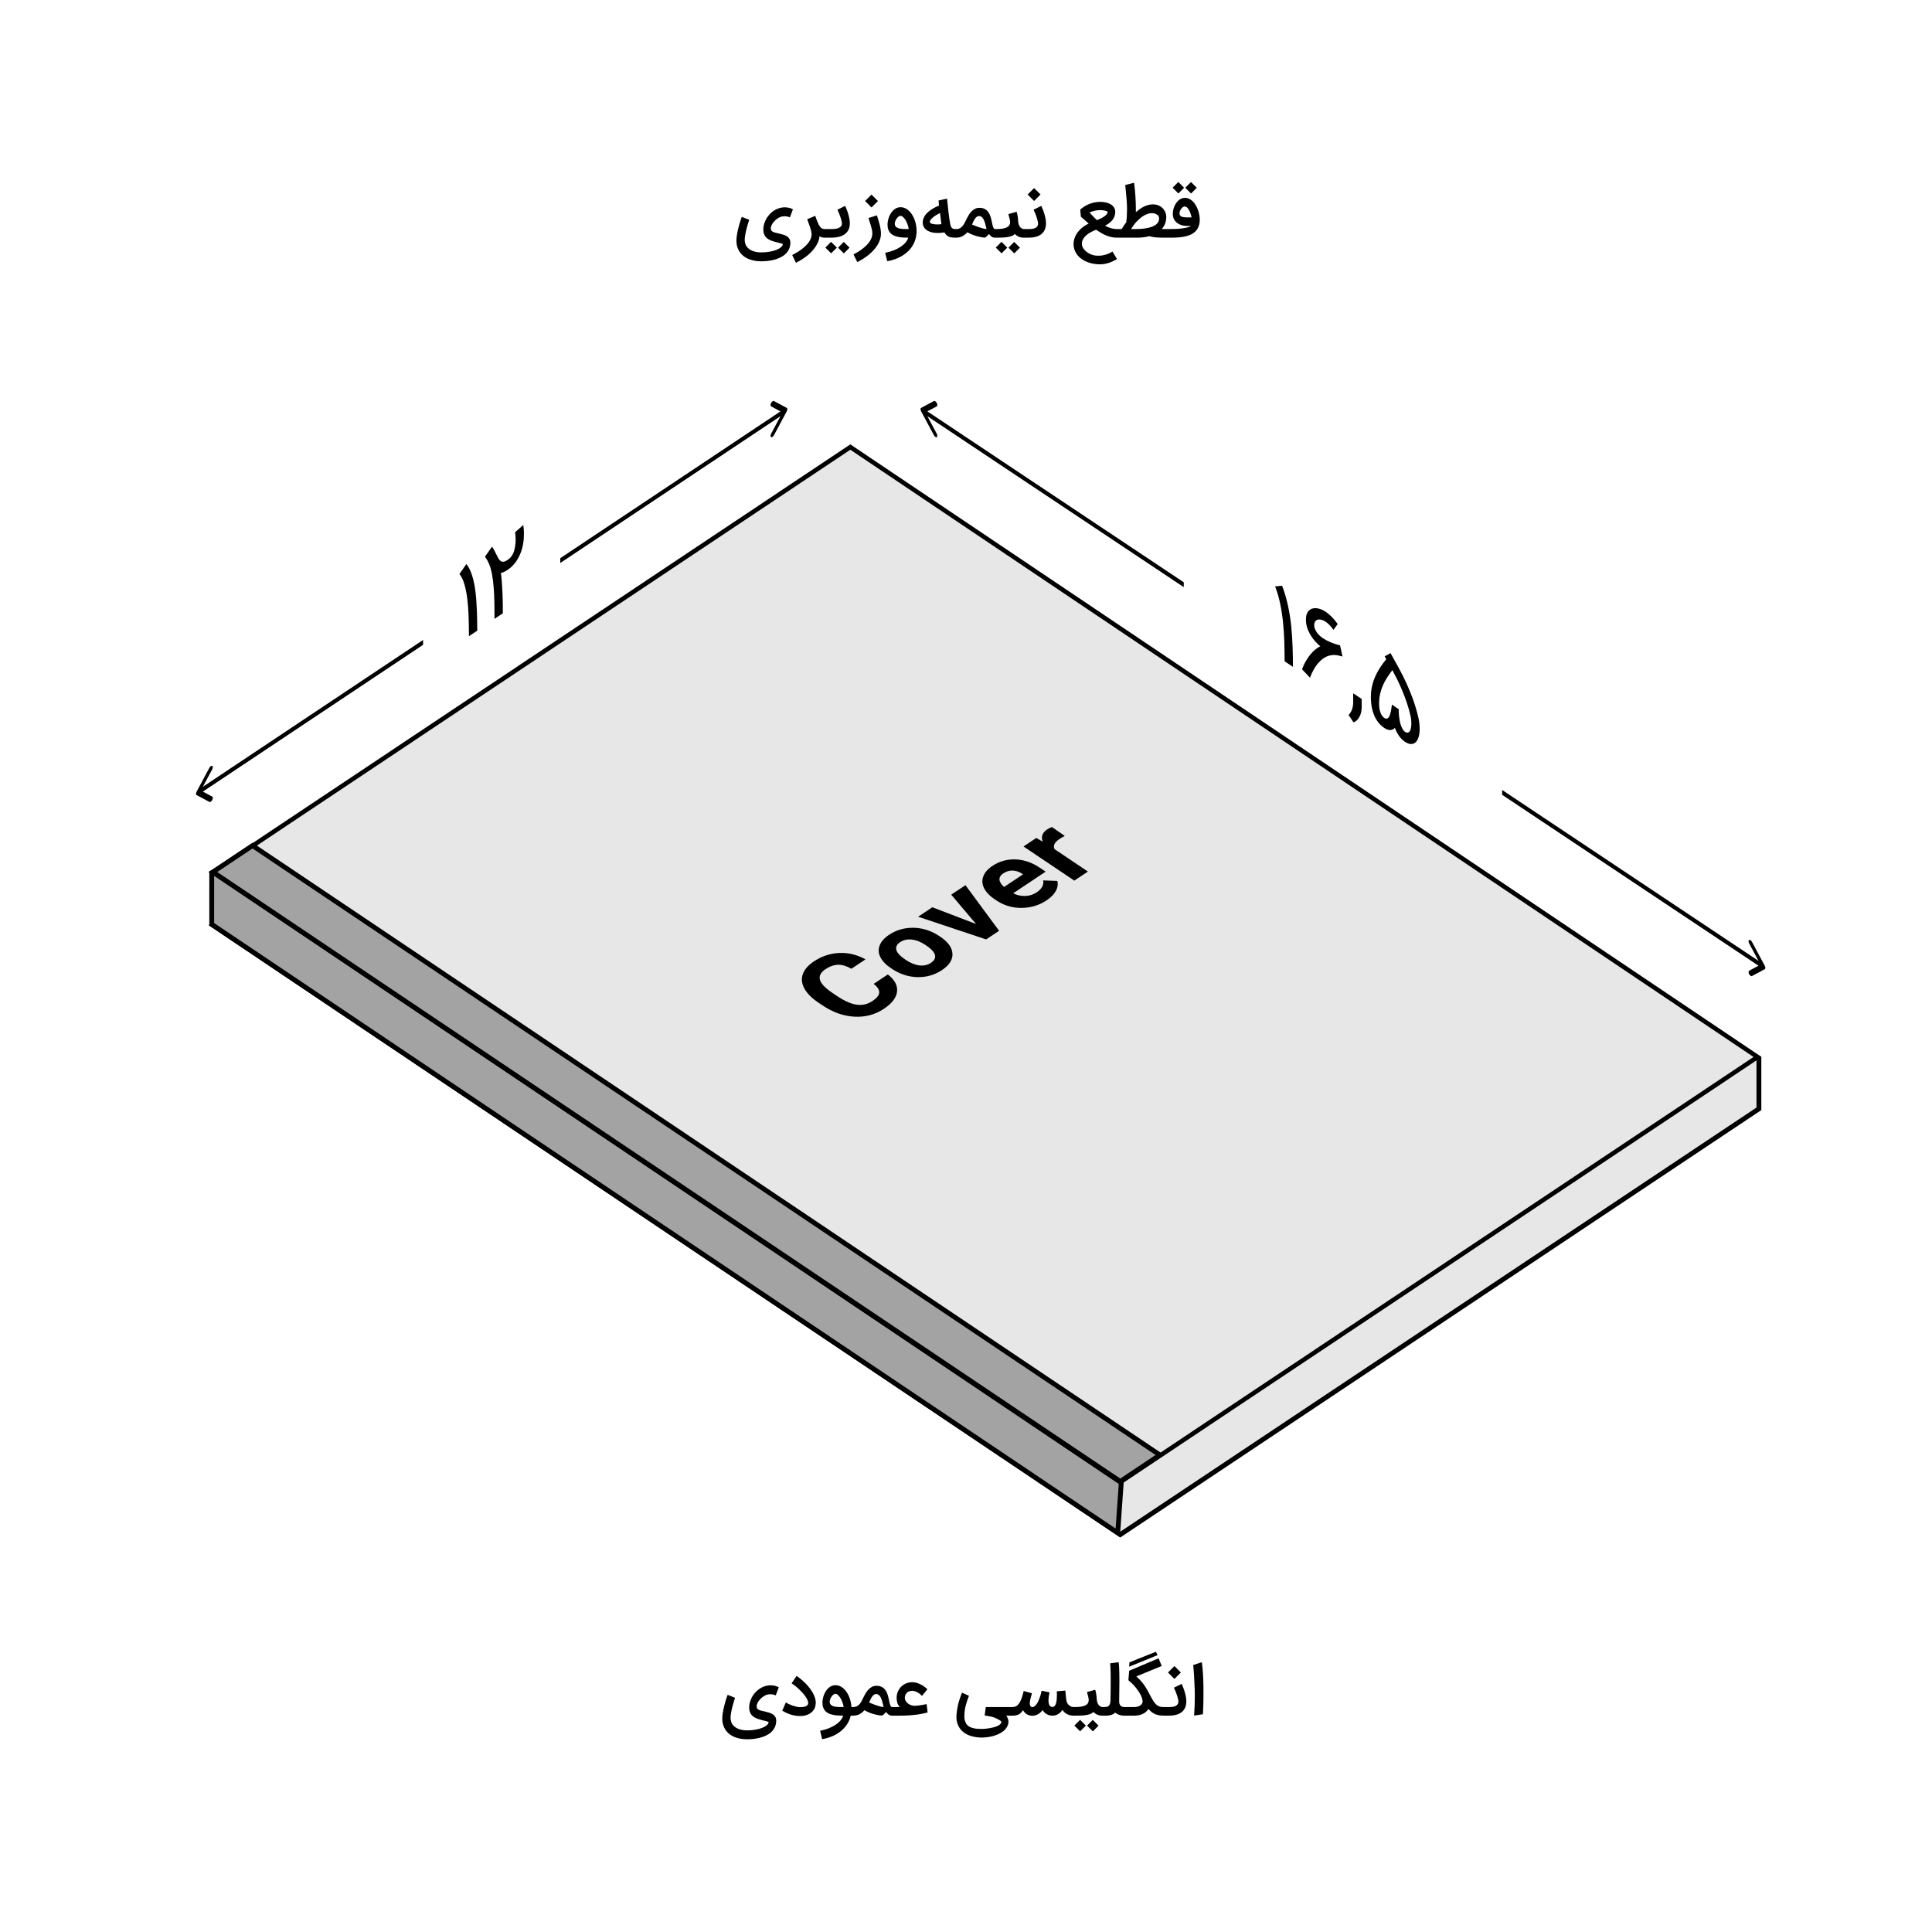 <svg width="400" height="400" viewBox="0 0 400 400" fill="none" xmlns="http://www.w3.org/2000/svg">
<rect width="400" height="400" fill="white"/>
<path d="M161.666 43.01C161.875 42.964 162.088 42.936 162.306 42.927C162.366 42.922 162.427 42.92 162.487 42.92C162.64 42.92 162.807 42.932 162.988 42.955C163.173 42.978 163.368 43.022 163.572 43.087C163.781 43.152 163.98 43.235 164.17 43.337L163.537 45.007C163.296 44.9 163.046 44.828 162.786 44.791C162.675 44.777 162.566 44.77 162.459 44.77C162.306 44.77 162.153 44.784 162 44.812C161.842 44.826 161.673 44.873 161.492 44.951C161.311 45.03 161.13 45.132 160.949 45.257C160.773 45.378 160.602 45.519 160.435 45.682C160.272 45.839 160.129 46.009 160.003 46.19C159.878 46.366 159.776 46.549 159.697 46.739C159.623 46.925 159.586 47.105 159.586 47.282C159.586 47.481 159.632 47.639 159.725 47.755C159.822 47.866 159.95 47.959 160.108 48.033C160.27 48.103 160.455 48.161 160.664 48.207C160.873 48.249 161.091 48.3 161.318 48.36C161.596 48.425 161.877 48.499 162.16 48.583C162.443 48.666 162.698 48.782 162.925 48.93C163.152 49.074 163.333 49.264 163.468 49.501C163.584 49.71 163.642 49.967 163.642 50.273C163.642 50.315 163.639 50.359 163.635 50.405C163.607 50.892 163.495 51.321 163.301 51.692C163.106 52.068 162.853 52.392 162.542 52.666C162.232 52.94 161.877 53.167 161.478 53.348C161.079 53.533 160.662 53.682 160.226 53.793C159.79 53.904 159.349 53.983 158.904 54.03C158.459 54.076 158.035 54.099 157.631 54.099C156.815 54.099 156.068 53.99 155.391 53.772C154.719 53.554 154.151 53.23 153.687 52.798C153.223 52.372 152.887 51.838 152.678 51.198C152.539 50.781 152.469 50.319 152.469 49.814C152.469 49.545 152.488 49.267 152.525 48.979C152.562 48.673 152.613 48.362 152.678 48.047C152.743 47.732 152.813 47.428 152.887 47.136C152.961 46.839 153.038 46.558 153.116 46.294C153.195 46.03 153.267 45.798 153.332 45.598C153.397 45.399 153.453 45.236 153.499 45.111C153.545 44.986 153.573 44.914 153.582 44.896L155.113 45.515C155.002 45.863 154.9 46.19 154.807 46.496C154.714 46.797 154.631 47.094 154.556 47.386C154.482 47.678 154.415 47.973 154.355 48.27C154.299 48.562 154.25 48.873 154.209 49.202C154.19 49.355 154.181 49.503 154.181 49.647C154.181 49.976 154.243 50.303 154.369 50.628C154.498 50.957 154.719 51.247 155.029 51.497C155.345 51.752 155.725 51.943 156.17 52.068C156.615 52.193 157.102 52.256 157.631 52.256C158.248 52.256 158.821 52.207 159.349 52.11C159.883 52.017 160.344 51.892 160.734 51.734C161.128 51.576 161.441 51.398 161.673 51.198C161.909 51.004 162.042 50.802 162.069 50.593C162.065 50.551 162.021 50.512 161.937 50.475C161.854 50.438 161.749 50.401 161.624 50.364C161.499 50.331 161.36 50.296 161.207 50.259C161.058 50.227 160.915 50.192 160.775 50.155C160.386 50.057 160.024 49.946 159.69 49.821C159.356 49.7 159.067 49.54 158.821 49.341C158.575 49.141 158.382 48.889 158.243 48.583C158.104 48.276 158.035 47.892 158.035 47.428C158.058 46.918 158.164 46.421 158.355 45.939C158.545 45.457 158.8 45.019 159.12 44.624C159.444 44.225 159.822 43.885 160.254 43.602C160.685 43.319 161.156 43.122 161.666 43.01ZM170.949 49.209H170.734C170.613 49.209 170.46 49.195 170.275 49.167C170.094 49.139 169.894 49.056 169.676 48.916C169.616 49.501 169.437 50.06 169.141 50.593C168.844 51.131 168.47 51.634 168.021 52.103C167.575 52.571 167.072 53 166.511 53.39C165.955 53.779 165.382 54.12 164.793 54.412L164.014 52.805C164.338 52.638 164.665 52.457 164.995 52.263C165.319 52.068 165.63 51.859 165.927 51.636C166.224 51.414 166.499 51.182 166.755 50.941C167.014 50.7 167.237 50.447 167.422 50.183C167.613 49.918 167.761 49.647 167.868 49.369C167.979 49.09 168.035 48.805 168.035 48.513C168.035 48.304 168.004 48.075 167.944 47.824C167.884 47.569 167.807 47.305 167.715 47.031C167.622 46.758 167.522 46.482 167.415 46.203C167.309 45.921 167.211 45.647 167.123 45.383L168.793 44.687C168.974 45.23 169.138 45.679 169.287 46.036C169.44 46.389 169.588 46.67 169.732 46.878C169.88 47.082 170.033 47.226 170.191 47.31C170.353 47.388 170.537 47.428 170.741 47.428H170.956L170.949 49.209ZM170.673 47.428H172.155C172.373 47.428 172.607 47.416 172.858 47.393C173.113 47.365 173.347 47.312 173.56 47.233C173.778 47.15 173.957 47.031 174.096 46.878C174.24 46.725 174.312 46.521 174.312 46.266C174.312 46.145 174.286 45.976 174.235 45.758C174.184 45.54 174.117 45.299 174.033 45.035C173.95 44.77 173.85 44.497 173.734 44.214C173.623 43.931 173.505 43.667 173.379 43.421L174.986 42.628C175.102 42.892 175.218 43.173 175.334 43.47C175.45 43.766 175.552 44.072 175.64 44.388C175.733 44.699 175.807 45.012 175.863 45.327C175.919 45.642 175.946 45.951 175.946 46.252C175.946 46.79 175.847 47.247 175.647 47.623C175.448 47.998 175.174 48.304 174.826 48.541C174.483 48.773 174.08 48.942 173.616 49.049C173.157 49.155 172.665 49.209 172.141 49.209H170.673V47.428ZM173.261 51.268L172.079 52.45L170.882 51.261L172.065 50.071L173.261 51.268ZM175.891 51.275L174.708 52.464L173.512 51.268L174.694 50.085L175.891 51.275ZM181.555 44.583C181.648 44.875 181.743 45.181 181.841 45.501C181.943 45.816 182.033 46.136 182.112 46.461C182.195 46.785 182.263 47.11 182.314 47.435C182.365 47.755 182.39 48.068 182.39 48.374C182.39 48.791 182.325 49.197 182.195 49.591C182.07 49.99 181.894 50.373 181.667 50.739C181.444 51.11 181.177 51.463 180.867 51.797C180.561 52.13 180.227 52.446 179.865 52.743C179.503 53.039 179.121 53.315 178.717 53.57C178.314 53.825 177.905 54.055 177.493 54.259L176.7 52.666C177.029 52.504 177.354 52.323 177.674 52.123C177.994 51.929 178.297 51.72 178.585 51.497C178.877 51.275 179.146 51.041 179.392 50.795C179.642 50.549 179.856 50.294 180.032 50.03C180.213 49.765 180.354 49.494 180.456 49.216C180.558 48.937 180.609 48.657 180.609 48.374C180.609 48.11 180.579 47.831 180.519 47.539C180.459 47.247 180.384 46.959 180.296 46.676C180.213 46.389 180.125 46.113 180.032 45.849C179.944 45.584 179.87 45.35 179.809 45.146L181.555 44.583ZM181.771 41.619L180.435 42.955L179.107 41.619L180.435 40.29L181.771 41.619ZM186.432 44.687C186.311 44.687 186.181 44.738 186.042 44.84C185.903 44.942 185.775 45.074 185.659 45.236C185.543 45.394 185.446 45.57 185.367 45.765C185.293 45.96 185.256 46.15 185.256 46.336C185.256 46.53 185.3 46.693 185.388 46.823C185.481 46.948 185.597 47.05 185.736 47.129C185.88 47.208 186.04 47.268 186.216 47.31C186.397 47.347 186.575 47.374 186.752 47.393C186.849 47.398 186.956 47.402 187.072 47.407C187.188 47.412 187.306 47.416 187.426 47.421C187.552 47.421 187.675 47.423 187.795 47.428C187.916 47.428 188.029 47.428 188.136 47.428C188.122 47.256 188.087 47.071 188.032 46.871C187.981 46.667 187.913 46.463 187.83 46.259C187.746 46.055 187.651 45.86 187.545 45.675C187.438 45.485 187.322 45.318 187.197 45.174C187.076 45.026 186.951 44.907 186.821 44.819C186.691 44.731 186.561 44.687 186.432 44.687ZM183.273 52.339C183.955 52.205 184.57 52.024 185.117 51.797C185.669 51.574 186.146 51.324 186.55 51.045C186.953 50.767 187.28 50.47 187.531 50.155C187.786 49.839 187.955 49.524 188.039 49.209C187.663 49.209 187.297 49.197 186.939 49.174C186.582 49.151 186.244 49.104 185.924 49.035C185.608 48.97 185.316 48.877 185.047 48.757C184.783 48.631 184.553 48.469 184.359 48.27C184.168 48.066 184.02 47.82 183.913 47.532C183.807 47.245 183.753 46.901 183.753 46.503C183.753 46.248 183.781 45.981 183.837 45.703C183.892 45.424 183.971 45.153 184.073 44.889C184.18 44.62 184.31 44.367 184.463 44.13C184.616 43.889 184.792 43.678 184.992 43.497C185.191 43.312 185.411 43.166 185.652 43.059C185.894 42.953 186.153 42.899 186.432 42.899C187.15 42.899 187.807 43.219 188.4 43.859C188.614 44.096 188.804 44.365 188.971 44.666C189.142 44.963 189.286 45.283 189.402 45.626C189.523 45.965 189.613 46.319 189.673 46.69C189.738 47.061 189.771 47.437 189.771 47.817C189.771 48.411 189.694 48.965 189.541 49.48C189.393 49.999 189.182 50.477 188.908 50.913C188.639 51.349 188.317 51.741 187.941 52.089C187.566 52.441 187.153 52.75 186.703 53.014C186.253 53.278 185.773 53.499 185.263 53.675C184.753 53.856 184.229 53.99 183.691 54.078L183.273 52.339ZM194.112 48.235C193.867 48.235 193.619 48.219 193.368 48.186C193.122 48.154 192.886 48.1 192.659 48.026C192.431 47.952 192.218 47.859 192.019 47.748C191.824 47.632 191.652 47.493 191.504 47.33C191.36 47.168 191.246 46.98 191.163 46.767C191.079 46.554 191.038 46.312 191.038 46.044C191.038 45.756 191.089 45.482 191.191 45.223C191.293 44.963 191.43 44.719 191.601 44.492C191.773 44.265 191.972 44.054 192.199 43.859C192.427 43.664 192.666 43.488 192.916 43.33C193.166 43.168 193.419 43.024 193.674 42.899C193.934 42.769 194.18 42.658 194.412 42.565L194.321 41.508L196.081 41.132C196.086 41.174 196.095 41.267 196.109 41.41C196.123 41.55 196.139 41.717 196.158 41.911C196.181 42.106 196.204 42.315 196.227 42.537C196.25 42.755 196.271 42.962 196.29 43.157C196.313 43.347 196.332 43.514 196.346 43.657C196.359 43.797 196.369 43.882 196.373 43.915C196.443 44.508 196.506 44.993 196.561 45.369C196.621 45.744 196.672 46.044 196.714 46.266C196.756 46.484 196.791 46.639 196.819 46.732C196.851 46.82 196.874 46.878 196.888 46.906C196.935 47.008 196.988 47.094 197.048 47.163C197.108 47.228 197.178 47.282 197.257 47.324C197.336 47.361 197.428 47.388 197.535 47.407C197.642 47.421 197.767 47.428 197.911 47.428H198.05V49.209H197.911C197.665 49.204 197.433 49.195 197.215 49.181C197.002 49.172 196.795 49.132 196.596 49.063C196.401 48.998 196.216 48.893 196.039 48.75C195.863 48.606 195.696 48.397 195.539 48.123C195.274 48.161 195.026 48.188 194.794 48.207C194.562 48.225 194.335 48.235 194.112 48.235ZM194.919 46.405C194.896 46.28 194.873 46.132 194.85 45.96C194.827 45.788 194.803 45.603 194.78 45.404C194.757 45.199 194.732 44.988 194.704 44.77C194.681 44.553 194.655 44.334 194.627 44.117C194.507 44.167 194.372 44.233 194.224 44.311C194.075 44.39 193.922 44.478 193.765 44.576C193.607 44.673 193.452 44.78 193.299 44.896C193.15 45.007 193.018 45.123 192.902 45.243C192.786 45.359 192.691 45.478 192.617 45.598C192.547 45.719 192.512 45.835 192.512 45.946C192.512 46.048 192.563 46.134 192.666 46.203C192.768 46.268 192.895 46.322 193.048 46.364C193.206 46.401 193.375 46.428 193.556 46.447C193.737 46.461 193.908 46.468 194.071 46.468C194.219 46.468 194.368 46.463 194.516 46.454C194.664 46.44 194.799 46.424 194.919 46.405ZM201.252 46.489C201.405 46.554 201.602 46.635 201.844 46.732C202.085 46.83 202.345 46.927 202.623 47.024C202.901 47.122 203.182 47.21 203.465 47.289C203.752 47.363 204.014 47.409 204.251 47.428C204.204 47.233 204.156 47.031 204.105 46.823C204.058 46.609 204.005 46.403 203.945 46.203C203.884 46.004 203.817 45.816 203.743 45.64C203.669 45.459 203.58 45.301 203.478 45.167C203.381 45.032 203.267 44.926 203.138 44.847C203.008 44.768 202.862 44.729 202.699 44.729C202.514 44.729 202.347 44.789 202.198 44.91C202.055 45.03 201.922 45.181 201.802 45.362C201.686 45.538 201.582 45.728 201.489 45.932C201.401 46.136 201.322 46.322 201.252 46.489ZM203.896 49.188C203.655 49.183 203.372 49.148 203.047 49.084C202.722 49.023 202.391 48.942 202.052 48.84C201.718 48.738 201.396 48.622 201.085 48.492C200.779 48.362 200.52 48.225 200.306 48.082C200.125 48.263 199.949 48.423 199.778 48.562C199.606 48.701 199.427 48.819 199.242 48.916C199.056 49.009 198.855 49.081 198.637 49.132C198.423 49.183 198.18 49.209 197.906 49.209H197.767V47.428H197.906C198.245 47.428 198.528 47.365 198.755 47.24C198.982 47.11 199.177 46.943 199.339 46.739C199.502 46.535 199.643 46.306 199.764 46.05C199.889 45.795 200.016 45.54 200.146 45.285C200.276 45.016 200.425 44.747 200.591 44.478C200.758 44.209 200.946 43.968 201.155 43.755C201.368 43.537 201.607 43.361 201.871 43.226C202.136 43.092 202.433 43.024 202.762 43.024C203.193 43.024 203.555 43.101 203.847 43.254C204.144 43.402 204.39 43.609 204.585 43.873C204.784 44.133 204.942 44.439 205.058 44.791C205.173 45.144 205.271 45.524 205.35 45.932C205.396 46.169 205.44 46.38 205.482 46.565C205.524 46.746 205.57 46.901 205.621 47.031C205.677 47.161 205.735 47.261 205.795 47.33C205.86 47.395 205.936 47.428 206.025 47.428H206.24V49.209H205.976C205.721 49.204 205.493 49.135 205.294 49C205.099 48.861 204.918 48.678 204.751 48.45C204.7 48.497 204.64 48.559 204.571 48.638C204.506 48.717 204.434 48.796 204.355 48.875C204.281 48.949 204.204 49.016 204.125 49.077C204.047 49.137 203.97 49.174 203.896 49.188ZM212.16 47.428V49.209H212.021C211.571 49.209 211.191 49.137 210.88 48.993C210.569 48.849 210.305 48.664 210.087 48.437C209.934 48.631 209.707 48.782 209.405 48.889C209.108 48.991 208.777 49.065 208.41 49.111C208.044 49.162 207.666 49.19 207.276 49.195C206.891 49.204 206.537 49.209 206.212 49.209H205.955V47.428H206.212C206.755 47.428 207.211 47.398 207.582 47.337C207.953 47.273 208.253 47.18 208.48 47.059C208.712 46.939 208.879 46.788 208.981 46.607C209.083 46.421 209.134 46.208 209.134 45.967C209.134 45.809 209.104 45.601 209.043 45.341C208.983 45.077 208.893 44.738 208.772 44.325L210.483 43.845C210.544 44.049 210.59 44.23 210.622 44.388C210.66 44.541 210.687 44.696 210.706 44.854C210.729 45.007 210.748 45.174 210.762 45.355C210.78 45.531 210.799 45.742 210.817 45.988C210.831 46.136 210.866 46.296 210.922 46.468C210.977 46.635 211.054 46.79 211.151 46.934C211.253 47.073 211.376 47.191 211.52 47.289C211.664 47.381 211.831 47.428 212.021 47.428H212.16ZM208.542 51.268L207.36 52.45L206.163 51.261L207.346 50.071L208.542 51.268ZM211.172 51.275L209.989 52.464L208.793 51.268L209.975 50.085L211.172 51.275ZM211.876 47.428H212.996C213.214 47.428 213.437 47.416 213.664 47.393C213.896 47.365 214.105 47.312 214.29 47.233C214.476 47.15 214.627 47.031 214.743 46.878C214.863 46.725 214.923 46.521 214.923 46.266C214.923 46.145 214.898 45.976 214.847 45.758C214.796 45.54 214.729 45.299 214.645 45.035C214.562 44.77 214.462 44.497 214.346 44.214C214.235 43.931 214.116 43.667 213.991 43.421L215.598 42.628C215.714 42.892 215.83 43.173 215.946 43.47C216.062 43.766 216.164 44.072 216.252 44.388C216.345 44.699 216.419 45.012 216.475 45.327C216.53 45.642 216.558 45.951 216.558 46.252C216.558 46.772 216.47 47.219 216.294 47.595C216.118 47.966 215.872 48.272 215.556 48.513C215.241 48.75 214.863 48.923 214.423 49.035C213.987 49.151 213.507 49.209 212.983 49.209H211.876V47.428ZM215.431 40.27L214.096 41.605L212.767 40.27L214.096 38.941L215.431 40.27ZM226.579 52.875C226.848 52.921 227.12 52.944 227.393 52.944C227.463 52.944 227.6 52.94 227.804 52.93C228.008 52.921 228.27 52.879 228.59 52.805C228.91 52.731 229.216 52.631 229.508 52.506C229.805 52.381 230.076 52.237 230.322 52.075L231.261 53.633C230.992 53.795 230.714 53.944 230.426 54.078C230.143 54.217 229.849 54.336 229.543 54.433C229.241 54.53 228.928 54.605 228.604 54.656C228.321 54.702 228.031 54.725 227.734 54.725C227.688 54.725 227.639 54.725 227.588 54.725C227.152 54.716 226.716 54.67 226.28 54.586C225.849 54.503 225.436 54.382 225.042 54.224C224.652 54.067 224.288 53.87 223.95 53.633C223.616 53.401 223.324 53.13 223.073 52.819C222.827 52.513 222.633 52.167 222.489 51.783C222.345 51.402 222.271 50.98 222.266 50.517C222.28 50.02 222.373 49.556 222.545 49.125C222.716 48.699 222.943 48.309 223.226 47.956C223.514 47.599 223.843 47.282 224.214 47.004C224.59 46.725 224.986 46.486 225.404 46.287C225.255 46.148 225.102 46.011 224.945 45.877C224.791 45.737 224.643 45.608 224.499 45.487C224.356 45.362 224.221 45.248 224.096 45.146C223.971 45.039 223.866 44.949 223.783 44.875L223.651 43.386C224.258 42.857 224.912 42.461 225.612 42.197C226.317 41.928 227.052 41.793 227.818 41.793C228.045 41.793 228.279 41.809 228.52 41.842C228.766 41.874 229.005 41.925 229.237 41.995C229.469 42.064 229.687 42.155 229.891 42.266C230.095 42.377 230.273 42.514 230.426 42.676C230.579 42.834 230.7 43.017 230.788 43.226C230.867 43.43 230.906 43.657 230.906 43.908C230.906 43.922 230.906 43.936 230.906 43.95C230.888 44.302 230.818 44.617 230.698 44.896C230.582 45.174 230.429 45.424 230.238 45.647C230.048 45.87 229.828 46.069 229.578 46.245C229.332 46.421 229.07 46.584 228.791 46.732C229.167 46.941 229.566 47.11 229.988 47.24C230.415 47.365 230.83 47.428 231.233 47.428H231.47V49.209H231.233C230.848 49.209 230.475 49.169 230.113 49.09C229.751 49.012 229.394 48.9 229.042 48.757C228.689 48.608 228.339 48.434 227.991 48.235C227.644 48.031 227.294 47.806 226.941 47.56C226.603 47.694 226.259 47.852 225.911 48.033C225.564 48.209 225.246 48.418 224.958 48.659C224.676 48.896 224.444 49.165 224.263 49.466C224.082 49.767 223.991 50.108 223.991 50.489C223.991 50.702 224.033 50.906 224.117 51.101C224.205 51.296 224.318 51.477 224.458 51.644C224.597 51.815 224.757 51.97 224.938 52.11C225.118 52.253 225.304 52.376 225.494 52.478C225.689 52.585 225.879 52.671 226.065 52.736C226.255 52.805 226.426 52.852 226.579 52.875ZM227.825 43.49C227.639 43.49 227.444 43.504 227.24 43.532C227.036 43.555 226.834 43.59 226.635 43.636C226.436 43.678 226.243 43.732 226.058 43.797C225.877 43.857 225.717 43.924 225.578 43.998C225.675 44.1 225.784 44.219 225.905 44.353C226.025 44.483 226.153 44.62 226.287 44.764C226.426 44.907 226.568 45.051 226.711 45.195C226.855 45.334 226.997 45.464 227.136 45.584C227.442 45.455 227.727 45.322 227.991 45.188C228.256 45.053 228.485 44.916 228.68 44.777C228.88 44.634 229.037 44.485 229.153 44.332C229.269 44.179 229.329 44.021 229.334 43.859C229.329 43.841 229.299 43.813 229.244 43.776C229.188 43.739 229.098 43.701 228.972 43.664C228.852 43.623 228.696 43.586 228.506 43.553C228.321 43.521 228.094 43.5 227.825 43.49ZM231.189 47.428H232.246L232.295 47.337C232.374 47.198 232.485 47.015 232.629 46.788C232.777 46.556 232.963 46.294 233.186 46.002C233.227 45.71 233.262 45.341 233.29 44.896C233.318 44.45 233.334 43.968 233.339 43.449C233.339 43.166 233.334 42.876 233.325 42.579C233.315 42.278 233.297 41.932 233.269 41.543C233.241 41.153 233.202 40.699 233.151 40.179C233.104 39.655 233.044 39.031 232.97 38.308L234.799 37.835C234.92 38.725 235.01 39.639 235.071 40.576C235.136 41.513 235.168 42.44 235.168 43.358V43.922C235.419 43.708 235.678 43.504 235.947 43.31C236.221 43.115 236.504 42.943 236.796 42.795C237.093 42.646 237.401 42.528 237.721 42.44C238.041 42.352 238.375 42.308 238.723 42.308C239.075 42.308 239.409 42.364 239.725 42.475C240.04 42.586 240.318 42.748 240.559 42.962C240.805 43.17 241.007 43.425 241.165 43.727C241.322 44.028 241.42 44.367 241.457 44.743C241.461 44.812 241.464 44.879 241.464 44.944C241.464 45.427 241.383 45.877 241.22 46.294C241.063 46.711 240.828 47.089 240.518 47.428H242.479V49.209H240.629C240.263 49.209 239.855 49.193 239.405 49.16C238.955 49.127 238.456 49.042 237.909 48.903C237.515 49.009 237.114 49.086 236.706 49.132C236.302 49.183 235.896 49.209 235.488 49.209H231.189V47.428ZM234.841 47.428C235.124 47.428 235.449 47.421 235.815 47.407C236.186 47.393 236.566 47.361 236.956 47.31C237.346 47.259 237.723 47.182 238.09 47.08C238.461 46.978 238.79 46.841 239.078 46.67C239.365 46.498 239.592 46.282 239.759 46.023C239.903 45.8 239.975 45.536 239.975 45.23C239.975 45.188 239.973 45.144 239.968 45.097C239.959 44.958 239.912 44.828 239.829 44.708C239.75 44.587 239.639 44.485 239.495 44.402C239.356 44.314 239.189 44.244 238.994 44.193C238.827 44.156 238.646 44.137 238.452 44.137C238.415 44.137 238.375 44.137 238.333 44.137C238.101 44.147 237.826 44.207 237.506 44.318C237.186 44.425 236.842 44.606 236.476 44.861C236.11 45.116 235.729 45.452 235.335 45.87C234.941 46.287 234.556 46.806 234.18 47.428H234.841ZM242.372 47.428C242.859 47.428 243.327 47.414 243.777 47.386C244.227 47.354 244.637 47.31 245.008 47.254C245.379 47.198 245.699 47.131 245.968 47.052C246.237 46.973 246.439 46.885 246.573 46.788H245.864C245.456 46.788 245.066 46.737 244.695 46.635C244.329 46.528 244.006 46.37 243.728 46.162C243.45 45.953 243.227 45.693 243.06 45.383C242.898 45.067 242.817 44.701 242.817 44.283C242.817 44.038 242.842 43.785 242.893 43.525C242.944 43.266 243.021 43.013 243.123 42.767C243.225 42.521 243.348 42.289 243.492 42.071C243.635 41.853 243.8 41.663 243.985 41.501C244.171 41.334 244.375 41.204 244.598 41.111C244.82 41.014 245.061 40.965 245.321 40.965C245.641 40.965 245.94 41.032 246.219 41.167C246.497 41.301 246.75 41.485 246.977 41.717C247.204 41.944 247.406 42.208 247.582 42.51C247.758 42.811 247.907 43.129 248.027 43.463C248.148 43.797 248.238 44.137 248.299 44.485C248.363 44.828 248.396 45.155 248.396 45.466C248.396 45.995 248.322 46.454 248.173 46.843C248.03 47.233 247.825 47.567 247.561 47.845C247.301 48.123 246.988 48.351 246.622 48.527C246.26 48.703 245.859 48.842 245.419 48.944C244.978 49.046 244.505 49.116 243.999 49.153C243.499 49.19 242.979 49.209 242.441 49.209H242.205V47.428H242.372ZM245.321 42.76C245.298 42.755 245.275 42.753 245.252 42.753C245.159 42.753 245.052 42.79 244.932 42.864C244.811 42.939 244.695 43.045 244.584 43.184C244.472 43.324 244.382 43.481 244.312 43.657C244.243 43.829 244.208 43.998 244.208 44.165C244.208 44.175 244.208 44.184 244.208 44.193C244.208 44.36 244.245 44.497 244.319 44.603C244.394 44.706 244.493 44.784 244.619 44.84C244.748 44.896 244.897 44.935 245.064 44.958C245.235 44.981 245.416 44.998 245.606 45.007C245.732 45.012 245.861 45.014 245.996 45.014C246.061 45.014 246.161 45.014 246.295 45.014C246.434 45.009 246.576 45.002 246.719 44.993C246.678 44.826 246.617 44.62 246.539 44.374C246.464 44.123 246.369 43.882 246.253 43.65C246.142 43.414 246.008 43.21 245.85 43.038C245.697 42.867 245.521 42.774 245.321 42.76ZM245.154 38.871L243.972 40.054L242.775 38.864L243.958 37.675L245.154 38.871ZM247.784 38.878L246.601 40.068L245.405 38.871L246.587 37.689L247.784 38.878Z" fill="black"/>
<path d="M364.162 219.172L176.072 103.544L44.078 191.54L231.943 317.718L364.162 229.572L364.162 219.172Z" fill="#E7E7E7" stroke="black"/>
<path d="M43.837 180.697L43.835 191.376L231.417 317.364L232.151 306.869L44.193 180.519L43.837 180.697Z" fill="#A3A3A3" stroke="black"/>
<rect x="-0.001" y="0.556" width="158.615" height="226.305" transform="matrix(-0.832 0.555 0.83 0.558 175.591 92.247)" fill="#E7E7E7" stroke="black"/>
<path d="M231.943 306.718L240.15 301.247L52.285 175.069L44.078 180.54L231.943 306.718Z" fill="#A3A3A3" stroke="black"/>
<path d="M265.962 136.912C265.962 135.556 265.941 134.196 265.901 132.834C265.86 131.464 265.771 130.117 265.632 128.793C265.493 127.469 265.293 126.185 265.033 124.94C264.778 123.699 264.434 122.523 263.999 121.413L265.441 121.268C265.915 122.495 266.309 123.812 266.622 125.217C266.94 126.618 267.183 128.141 267.351 129.783C267.42 130.483 267.475 131.195 267.516 131.917C267.562 132.644 267.597 133.363 267.62 134.074C267.649 134.782 267.666 135.471 267.672 136.143C267.684 136.819 267.689 137.459 267.689 138.064L265.962 136.912ZM269.579 138.583C269.608 138.491 269.663 138.34 269.744 138.129C269.825 137.919 269.938 137.671 270.082 137.385C270.227 137.099 270.406 136.787 270.621 136.45C270.835 136.105 271.089 135.757 271.385 135.404C271.68 135.058 271.995 134.747 272.331 134.47C272.667 134.193 273.008 133.972 273.355 133.807C272.921 133.448 272.522 133.056 272.157 132.632C271.798 132.205 271.486 131.757 271.22 131.287C270.953 130.818 270.745 130.331 270.595 129.827C270.45 129.32 270.377 128.809 270.377 128.295C270.377 127.856 270.432 127.482 270.542 127.173C270.652 126.864 270.803 126.613 270.994 126.42C271.191 126.225 271.419 126.085 271.68 126.001C271.946 125.921 272.23 125.895 272.531 125.921C272.832 125.941 273.144 126.014 273.468 126.139C273.792 126.258 274.117 126.426 274.441 126.642C275.292 127.209 276.131 128.061 276.959 129.197L276.082 130.407C275.786 129.988 275.5 129.64 275.222 129.364C274.95 129.093 274.69 128.874 274.441 128.708C274.157 128.519 273.874 128.389 273.59 128.318C273.312 128.244 273.063 128.235 272.843 128.29C272.623 128.345 272.444 128.469 272.305 128.661C272.166 128.847 272.097 129.11 272.097 129.451C272.097 129.715 272.149 129.976 272.253 130.233C272.363 130.495 272.502 130.74 272.67 130.97C272.837 131.201 273.02 131.409 273.217 131.596C273.419 131.787 273.613 131.944 273.798 132.067L273.911 132.142C274.143 132.297 274.389 132.443 274.649 132.582C274.91 132.714 275.173 132.838 275.439 132.953C275.705 133.067 275.954 133.164 276.186 133.242C276.417 133.319 276.617 133.383 276.785 133.432C276.947 133.478 277.08 133.514 277.184 133.542C277.294 133.574 277.381 133.6 277.445 133.622L277.948 135.93L277.323 135.763C276.785 135.62 276.284 135.575 275.821 135.628C275.364 135.678 274.941 135.796 274.554 135.983C274.172 136.167 273.824 136.401 273.512 136.687C273.199 136.972 272.918 137.272 272.67 137.586C272.426 137.904 272.215 138.226 272.036 138.551C271.856 138.87 271.706 139.159 271.584 139.419C271.469 139.676 271.379 139.887 271.315 140.054C271.257 140.217 271.225 140.3 271.22 140.303L269.579 138.583ZM280.223 149.55L279.207 148.028C279.815 147.41 280.133 146.569 280.162 145.503V143.541L281.924 144.716V146.417C281.924 147.203 281.762 147.881 281.438 148.451C281.12 149.032 280.715 149.398 280.223 149.55ZM290.863 153.565C290.44 153.283 290.052 152.903 289.699 152.424C289.352 151.942 289.057 151.387 288.814 150.759L288.787 150.7C288.539 150.986 288.226 151.136 287.85 151.15C287.479 151.167 287.068 151.025 286.617 150.724C286.113 150.389 285.688 149.994 285.341 149.54C284.999 149.089 284.721 148.612 284.507 148.107C284.293 147.596 284.134 147.069 284.03 146.526C283.925 145.984 283.862 145.454 283.839 144.938C283.827 144.722 283.821 144.513 283.821 144.311C283.821 144.026 283.836 143.701 283.865 143.338C283.899 142.972 283.951 142.617 284.021 142.274C284.125 141.78 284.258 141.298 284.42 140.829C284.588 140.363 284.791 139.896 285.028 139.429C285.271 138.958 285.555 138.479 285.879 137.992C286.209 137.51 286.585 137.006 287.008 136.48L286.686 135.88L287.902 135.23C288.486 136.259 289.06 137.295 289.621 138.337C290.188 139.376 290.718 140.432 291.21 141.505C292.344 144 293.166 146.384 293.676 148.658C293.843 149.438 293.927 150.189 293.927 150.913C293.927 151.49 293.864 152.015 293.736 152.486C293.609 152.958 293.418 153.331 293.163 153.607C292.914 153.879 292.596 154.025 292.208 154.045C291.826 154.062 291.381 153.904 290.871 153.571L290.863 153.565ZM289.586 146.829C289.586 147.017 289.592 147.243 289.604 147.508C289.615 147.774 289.635 148.055 289.664 148.352C289.699 148.647 289.745 148.949 289.803 149.259C289.867 149.573 289.945 149.872 290.038 150.156C290.136 150.437 290.252 150.695 290.385 150.93C290.524 151.169 290.686 151.364 290.871 151.515C291.143 151.676 291.366 151.723 291.54 151.658C291.713 151.593 291.849 151.465 291.948 151.273C292.046 151.074 292.113 150.837 292.148 150.561C292.188 150.282 292.208 150.014 292.208 149.756C292.208 149.52 292.194 149.267 292.165 148.997C292.136 148.727 292.09 148.453 292.026 148.174C291.818 147.263 291.566 146.371 291.271 145.5C290.975 144.628 290.66 143.792 290.324 142.991C289.989 142.182 289.644 141.421 289.291 140.705C288.938 139.99 288.599 139.336 288.275 138.745C287.911 139.211 287.589 139.658 287.311 140.085C287.034 140.512 286.791 140.931 286.582 141.341C286.374 141.752 286.197 142.163 286.053 142.574C285.914 142.982 285.798 143.399 285.705 143.824C285.671 143.975 285.636 144.175 285.601 144.423C285.566 144.671 285.543 144.948 285.532 145.253C285.526 145.353 285.523 145.456 285.523 145.56C285.523 145.769 285.532 146.011 285.549 146.287C285.572 146.567 285.621 146.861 285.697 147.168C285.778 147.48 285.89 147.764 286.035 148.02C286.186 148.28 286.38 148.49 286.617 148.648C286.825 148.78 287.005 148.823 287.155 148.777C287.306 148.731 287.433 148.632 287.537 148.479C287.647 148.322 287.737 148.128 287.806 147.896C287.882 147.661 287.942 147.42 287.989 147.173C288.035 146.925 288.073 146.686 288.102 146.455C288.136 146.221 288.165 146.028 288.188 145.876L289.586 146.829Z" fill="black"/>
<path d="M97.084 131.724C97.084 130.367 97.064 129.035 97.023 127.726C96.983 126.411 96.893 125.183 96.754 124.045C96.615 122.906 96.415 121.888 96.155 120.99C95.9 120.089 95.556 119.372 95.122 118.841L96.563 116.774C97.038 117.369 97.431 118.16 97.744 119.148C98.062 120.126 98.305 121.324 98.473 122.742C98.543 123.35 98.597 123.988 98.638 124.657C98.684 125.321 98.719 125.994 98.742 126.674C98.771 127.343 98.788 128.01 98.794 128.674C98.806 129.334 98.812 129.967 98.812 130.572L97.084 131.724ZM108.341 108.692C108.341 108.706 108.35 108.77 108.367 108.883C108.385 108.99 108.402 109.138 108.419 109.329C108.437 109.512 108.451 109.725 108.463 109.968C108.469 110.138 108.472 110.313 108.472 110.494V110.765C108.448 112.388 108.133 113.829 107.525 115.09V115.08C106.935 116.329 106.133 117.291 105.12 117.966C104.842 118.152 104.591 118.299 104.365 118.407C104.145 118.505 103.925 118.575 103.705 118.618L103.774 119.145C103.844 119.753 103.899 120.391 103.939 121.06C103.986 121.717 104.02 122.387 104.044 123.067C104.073 123.736 104.09 124.406 104.096 125.077C104.107 125.737 104.113 126.37 104.113 126.975L102.385 128.127C102.385 127.021 102.377 125.928 102.359 124.847C102.342 123.759 102.296 122.726 102.22 121.747C102.145 120.76 102.032 119.848 101.882 119.009C101.737 118.159 101.534 117.425 101.274 116.805C101.152 116.511 101.022 116.239 100.883 115.991C100.744 115.743 100.588 115.496 100.414 115.25L101.864 113.177C101.957 113.296 102.041 113.424 102.116 113.562C102.197 113.689 102.275 113.828 102.351 113.98C102.432 114.121 102.513 114.275 102.594 114.444C102.675 114.612 102.764 114.793 102.863 114.984C102.996 115.264 103.126 115.511 103.254 115.726C103.387 115.929 103.537 116.083 103.705 116.186C103.879 116.286 104.075 116.322 104.295 116.294C104.521 116.254 104.796 116.127 105.12 115.911C105.601 115.59 105.962 115.172 106.205 114.655C106.315 114.429 106.405 114.191 106.475 113.943C106.544 113.688 106.599 113.433 106.64 113.176C106.686 112.916 106.718 112.658 106.735 112.403C106.752 112.148 106.761 111.905 106.761 111.676C106.761 111.377 106.747 111.098 106.718 110.839C106.695 110.576 106.669 110.364 106.64 110.202L108.341 108.692Z" fill="black"/>
<path d="M183.815 201.747C185.23 202.844 185.867 204.027 185.726 205.296C185.579 206.561 184.675 207.747 183.014 208.854C181.191 210.07 179.149 210.616 176.889 210.492C174.622 210.364 172.424 209.585 170.293 208.154L169.427 207.572C168.064 206.656 167.103 205.69 166.544 204.671C165.985 203.653 165.874 202.66 166.211 201.694C166.553 200.723 167.315 199.844 168.496 199.057C170.134 197.965 171.893 197.38 173.772 197.302C175.651 197.224 177.46 197.664 179.198 198.623L176.273 200.573C175.285 200.003 174.366 199.727 173.516 199.745C172.666 199.763 171.793 200.071 170.896 200.669C169.923 201.317 169.543 202.038 169.756 202.831C169.963 203.621 170.794 204.512 172.249 205.505L173.314 206.221C174.845 207.248 176.196 207.847 177.37 208.015C178.543 208.176 179.631 207.922 180.632 207.254C181.535 206.653 182.001 206.067 182.031 205.499C182.067 204.926 181.686 204.326 180.89 203.698L183.815 201.747ZM184.467 200.455C183.422 199.753 182.692 198.995 182.277 198.182C181.862 197.361 181.811 196.549 182.125 195.744C182.433 194.936 183.087 194.199 184.089 193.531C185.513 192.582 187.109 192.101 188.878 192.088C190.647 192.068 192.332 192.526 193.932 193.461L194.668 193.932C196.279 195.014 197.122 196.184 197.195 197.442C197.268 198.699 196.543 199.835 195.021 200.85C193.498 201.865 191.798 202.349 189.919 202.304C188.046 202.254 186.272 201.667 184.597 200.542L184.467 200.455ZM187.497 198.713C188.496 199.384 189.449 199.773 190.357 199.879C191.258 199.981 192.059 199.798 192.76 199.332C193.443 198.876 193.715 198.347 193.578 197.743C193.44 197.131 192.796 196.44 191.647 195.668C190.671 195.012 189.721 194.634 188.796 194.531C187.871 194.421 187.061 194.598 186.367 195.061C185.678 195.52 185.414 196.056 185.575 196.667C185.73 197.275 186.371 197.957 187.497 198.713ZM202.074 191.302L196.942 185.229L199.886 183.266L206.851 192.708L204.168 194.497L190.083 189.801L193.027 187.839L202.074 191.302ZM216.689 186.404C215.144 187.435 213.414 187.958 211.5 187.974C209.581 187.986 207.833 187.463 206.256 186.404L205.979 186.218C204.922 185.508 204.181 184.739 203.754 183.91C203.334 183.078 203.274 182.259 203.576 181.455C203.873 180.647 204.501 179.923 205.462 179.282C206.903 178.321 208.494 177.871 210.234 177.932C211.974 177.986 213.676 178.571 215.339 179.688L216.491 180.462L209.771 184.942C210.551 185.342 211.377 185.529 212.25 185.503C213.123 185.478 213.91 185.231 214.611 184.764C215.699 184.039 216.154 183.21 215.976 182.277L218.907 182.387C219.085 183.072 218.98 183.768 218.592 184.475C218.203 185.175 217.569 185.818 216.689 186.404ZM207.731 180.818C207.17 181.192 206.903 181.621 206.931 182.105C206.96 182.589 207.277 183.1 207.883 183.639L211.807 181.022L211.582 180.871C210.947 180.46 210.294 180.25 209.623 180.241C208.958 180.228 208.328 180.421 207.731 180.818ZM220.459 173.075C220.025 173.295 219.664 173.501 219.374 173.694C218.303 174.408 217.964 175.117 218.356 175.822L225.242 180.447L222.429 182.323L211.905 175.254L214.561 173.483L215.895 174.274C215.493 173.244 215.792 172.396 216.793 171.728C217.106 171.52 217.441 171.354 217.8 171.231L220.459 173.075Z" fill="black"/>
<path d="M190.706 85.157C190.543 84.854 190.543 84.537 190.706 84.45L193.353 83.033C193.516 82.947 193.779 83.122 193.941 83.426C194.104 83.729 194.104 84.046 193.941 84.133L191.588 85.392L193.941 89.79C194.104 90.093 194.104 90.41 193.941 90.497C193.779 90.584 193.516 90.408 193.353 90.105L190.706 85.157ZM245.083 121.556L191 85.5V84.5L245.083 120.556V121.556Z" fill="black"/>
<path d="M40.706 164.613C40.543 164.526 40.543 164.209 40.706 163.906L43.353 158.959C43.516 158.655 43.779 158.48 43.942 158.567C44.104 158.653 44.104 158.97 43.942 159.274L41.588 163.671L43.942 164.93C44.104 165.017 44.104 165.334 43.942 165.638C43.779 165.941 43.516 166.117 43.353 166.03L40.706 164.613ZM87.595 133.5L41 164.563V163.563L87.595 132.5V133.5Z" fill="black"/>
<path d="M162.889 84.45C163.051 84.537 163.051 84.854 162.889 85.157L160.241 90.105C160.079 90.408 159.815 90.584 159.653 90.497C159.491 90.41 159.491 90.093 159.653 89.79L162.006 85.392L159.653 84.133C159.491 84.046 159.491 83.729 159.653 83.426C159.815 83.122 160.079 82.946 160.241 83.033L162.889 84.45ZM162.595 85.5L116 116.563V115.563L162.595 84.5V85.5Z" fill="black"/>
<path d="M365.377 199.954C365.54 200.257 365.54 200.574 365.377 200.661L362.73 202.078C362.567 202.165 362.304 201.989 362.141 201.685C361.979 201.382 361.979 201.065 362.141 200.978L364.495 199.719L362.141 195.321C361.979 195.018 361.979 194.701 362.141 194.614C362.304 194.527 362.567 194.703 362.73 195.007L365.377 199.954ZM365.083 200.611L311 164.556V163.556L365.083 199.611V200.611Z" fill="black"/>
<path d="M158.736 349.01C158.945 348.964 159.158 348.936 159.376 348.927C159.437 348.922 159.497 348.92 159.557 348.92C159.71 348.92 159.877 348.932 160.058 348.955C160.243 348.978 160.438 349.022 160.642 349.087C160.851 349.152 161.05 349.235 161.241 349.337L160.608 351.007C160.366 350.9 160.116 350.828 159.856 350.791C159.745 350.777 159.636 350.77 159.529 350.77C159.376 350.77 159.223 350.784 159.07 350.812C158.912 350.826 158.743 350.872 158.562 350.951C158.381 351.03 158.201 351.132 158.02 351.257C157.843 351.378 157.672 351.519 157.505 351.682C157.343 351.839 157.199 352.009 157.074 352.19C156.948 352.366 156.846 352.549 156.768 352.739C156.693 352.925 156.656 353.106 156.656 353.282C156.656 353.481 156.703 353.639 156.795 353.755C156.893 353.866 157.02 353.959 157.178 354.033C157.34 354.103 157.526 354.161 157.734 354.207C157.943 354.249 158.161 354.3 158.388 354.36C158.667 354.425 158.947 354.499 159.23 354.583C159.513 354.666 159.768 354.782 159.995 354.93C160.223 355.074 160.403 355.264 160.538 355.501C160.654 355.71 160.712 355.967 160.712 356.273C160.712 356.315 160.71 356.359 160.705 356.405C160.677 356.892 160.566 357.321 160.371 357.692C160.176 358.068 159.923 358.392 159.613 358.666C159.302 358.94 158.947 359.167 158.548 359.348C158.15 359.533 157.732 359.682 157.296 359.793C156.86 359.904 156.42 359.983 155.974 360.03C155.529 360.076 155.105 360.099 154.701 360.099C153.885 360.099 153.139 359.99 152.461 359.772C151.789 359.554 151.221 359.23 150.757 358.798C150.293 358.372 149.957 357.838 149.748 357.198C149.609 356.781 149.54 356.319 149.54 355.814C149.54 355.545 149.558 355.267 149.595 354.979C149.632 354.673 149.683 354.362 149.748 354.047C149.813 353.732 149.883 353.428 149.957 353.136C150.031 352.839 150.108 352.558 150.187 352.294C150.266 352.03 150.337 351.798 150.402 351.598C150.467 351.399 150.523 351.237 150.569 351.111C150.616 350.986 150.643 350.914 150.653 350.896L152.183 351.515C152.072 351.863 151.97 352.19 151.877 352.496C151.784 352.797 151.701 353.094 151.627 353.386C151.552 353.678 151.485 353.973 151.425 354.27C151.369 354.562 151.321 354.872 151.279 355.202C151.26 355.355 151.251 355.503 151.251 355.647C151.251 355.976 151.314 356.303 151.439 356.628C151.569 356.957 151.789 357.247 152.1 357.497C152.415 357.752 152.795 357.943 153.241 358.068C153.686 358.193 154.173 358.256 154.701 358.256C155.318 358.256 155.891 358.207 156.42 358.11C156.953 358.017 157.414 357.892 157.804 357.734C158.198 357.576 158.511 357.398 158.743 357.198C158.98 357.003 159.112 356.802 159.14 356.593C159.135 356.551 159.091 356.512 159.008 356.475C158.924 356.438 158.82 356.401 158.694 356.363C158.569 356.331 158.43 356.296 158.277 356.259C158.129 356.227 157.985 356.192 157.846 356.155C157.456 356.057 157.094 355.946 156.761 355.821C156.427 355.7 156.137 355.54 155.891 355.341C155.645 355.141 155.453 354.889 155.314 354.583C155.174 354.277 155.105 353.892 155.105 353.428C155.128 352.918 155.235 352.421 155.425 351.939C155.615 351.457 155.87 351.019 156.19 350.624C156.515 350.226 156.893 349.885 157.324 349.602C157.755 349.319 158.226 349.122 158.736 349.01ZM162.697 352.475C162.874 352.586 163.085 352.7 163.33 352.816C163.581 352.932 163.838 353.036 164.103 353.129C164.372 353.221 164.634 353.298 164.889 353.358C165.148 353.419 165.376 353.449 165.57 353.449C165.649 353.449 165.747 353.446 165.863 353.442C165.979 353.437 166.101 353.428 166.231 353.414C166.361 353.395 166.491 353.37 166.621 353.337C166.751 353.3 166.867 353.252 166.969 353.191C167.075 353.126 167.161 353.048 167.226 352.955C167.291 352.857 167.326 352.739 167.33 352.6C167.33 352.591 167.33 352.584 167.33 352.579C167.33 352.394 167.277 352.185 167.17 351.953C167.068 351.717 166.927 351.471 166.746 351.216C166.565 350.956 166.357 350.696 166.12 350.437C165.883 350.177 165.638 349.929 165.383 349.692C165.128 349.451 164.87 349.231 164.61 349.031C164.355 348.827 164.117 348.656 163.894 348.517L164.93 346.979C165.357 347.271 165.777 347.601 166.19 347.967C166.607 348.333 166.99 348.725 167.337 349.143C167.69 349.555 167.994 349.987 168.249 350.437C168.508 350.886 168.694 351.341 168.805 351.8C168.865 352.064 168.896 352.317 168.896 352.558C168.896 352.79 168.852 353.068 168.763 353.393C168.68 353.718 168.488 354.038 168.186 354.353C167.885 354.664 167.502 354.903 167.038 355.07C166.639 355.213 166.201 355.285 165.723 355.285C165.645 355.285 165.563 355.283 165.48 355.278C165.174 355.278 164.863 355.248 164.548 355.188C164.232 355.132 163.922 355.053 163.616 354.951C163.314 354.849 163.022 354.733 162.739 354.603C162.461 354.469 162.201 354.328 161.96 354.179L162.697 352.475ZM169.797 358.339C170.479 358.205 171.093 358.024 171.64 357.797C172.192 357.574 172.67 357.323 173.073 357.045C173.477 356.767 173.804 356.47 174.054 356.155C174.309 355.839 174.479 355.524 174.562 355.209C174.186 355.209 173.82 355.197 173.463 355.174C173.106 355.151 172.767 355.104 172.447 355.035C172.132 354.97 171.84 354.877 171.571 354.757C171.306 354.631 171.077 354.469 170.882 354.27C170.692 354.066 170.543 353.82 170.437 353.532C170.33 353.245 170.277 352.901 170.277 352.503C170.277 352.248 170.305 351.981 170.36 351.703C170.416 351.424 170.495 351.153 170.597 350.889C170.703 350.62 170.833 350.367 170.986 350.13C171.139 349.889 171.316 349.678 171.515 349.497C171.714 349.312 171.935 349.166 172.176 349.059C172.417 348.952 172.677 348.899 172.955 348.899C173.674 348.899 174.33 349.219 174.924 349.859C175.119 350.077 175.295 350.321 175.452 350.59C175.61 350.859 175.747 351.146 175.863 351.452C175.979 351.758 176.072 352.078 176.141 352.412C176.215 352.741 176.262 353.08 176.28 353.428H176.746V355.209H176.134C175.976 355.895 175.71 356.512 175.334 357.059C174.959 357.611 174.506 358.091 173.978 358.499C173.454 358.907 172.869 359.243 172.225 359.508C171.58 359.772 170.91 359.962 170.214 360.078L169.797 358.339ZM172.955 350.687C172.834 350.687 172.705 350.738 172.565 350.84C172.426 350.942 172.299 351.074 172.183 351.237C172.067 351.394 171.97 351.57 171.891 351.765C171.816 351.96 171.779 352.15 171.779 352.336C171.779 352.53 171.823 352.693 171.912 352.823C172.004 352.952 172.12 353.057 172.259 353.136C172.403 353.214 172.563 353.275 172.739 353.317C172.92 353.354 173.099 353.379 173.275 353.393C173.372 353.402 173.479 353.409 173.595 353.414C173.711 353.414 173.829 353.416 173.95 353.421C174.075 353.426 174.198 353.428 174.319 353.428C174.439 353.428 174.553 353.428 174.659 353.428C174.645 353.256 174.611 353.071 174.555 352.871C174.504 352.667 174.437 352.463 174.353 352.259C174.27 352.055 174.175 351.86 174.068 351.675C173.961 351.485 173.845 351.318 173.72 351.174C173.6 351.026 173.474 350.907 173.345 350.819C173.215 350.731 173.085 350.687 172.955 350.687ZM179.948 352.489C180.101 352.554 180.298 352.635 180.539 352.732C180.78 352.83 181.04 352.927 181.318 353.024C181.596 353.122 181.877 353.21 182.16 353.289C182.447 353.363 182.709 353.409 182.946 353.428C182.9 353.233 182.851 353.031 182.8 352.823C182.753 352.609 182.7 352.403 182.64 352.203C182.58 352.004 182.512 351.816 182.438 351.64C182.364 351.459 182.276 351.301 182.174 351.167C182.076 351.032 181.963 350.926 181.833 350.847C181.703 350.768 181.557 350.729 181.395 350.729C181.209 350.729 181.042 350.789 180.894 350.91C180.75 351.03 180.618 351.181 180.497 351.362C180.381 351.538 180.277 351.728 180.184 351.932C180.096 352.136 180.017 352.322 179.948 352.489ZM182.591 355.188C182.35 355.183 182.067 355.148 181.742 355.083C181.418 355.023 181.086 354.942 180.748 354.84C180.414 354.738 180.091 354.622 179.781 354.492C179.475 354.362 179.215 354.226 179.002 354.082C178.821 354.263 178.644 354.423 178.473 354.562C178.301 354.701 178.123 354.819 177.937 354.917C177.752 355.009 177.55 355.081 177.332 355.132C177.119 355.183 176.875 355.209 176.602 355.209H176.462V353.428H176.602C176.94 353.428 177.223 353.365 177.45 353.24C177.678 353.11 177.872 352.943 178.035 352.739C178.197 352.535 178.338 352.306 178.459 352.05C178.584 351.795 178.712 351.54 178.842 351.285C178.971 351.016 179.12 350.747 179.287 350.478C179.454 350.209 179.642 349.968 179.85 349.755C180.064 349.537 180.302 349.361 180.567 349.226C180.831 349.092 181.128 349.024 181.457 349.024C181.889 349.024 182.25 349.101 182.542 349.254C182.839 349.402 183.085 349.609 183.28 349.873C183.479 350.133 183.637 350.439 183.753 350.791C183.869 351.144 183.966 351.524 184.045 351.932C184.091 352.169 184.135 352.38 184.177 352.565C184.219 352.746 184.265 352.901 184.316 353.031C184.372 353.161 184.43 353.261 184.49 353.33C184.555 353.395 184.632 353.428 184.72 353.428H184.935V355.209H184.671C184.416 355.204 184.189 355.134 183.989 355C183.795 354.861 183.614 354.678 183.447 354.45C183.396 354.497 183.335 354.559 183.266 354.638C183.201 354.717 183.129 354.796 183.05 354.875C182.976 354.949 182.9 355.016 182.821 355.077C182.742 355.137 182.665 355.174 182.591 355.188ZM190.883 351.125C190.716 350.93 190.521 350.754 190.299 350.597C190.113 350.462 189.897 350.341 189.652 350.235C189.406 350.123 189.137 350.068 188.845 350.068C188.608 350.068 188.399 350.105 188.219 350.179C188.038 350.249 187.885 350.346 187.759 350.471C187.634 350.592 187.537 350.733 187.467 350.896C187.398 351.058 187.356 351.232 187.342 351.417C187.337 351.45 187.335 351.482 187.335 351.515C187.335 351.733 187.393 351.946 187.509 352.155C187.625 352.359 187.787 352.542 187.996 352.704C188.205 352.862 188.446 352.983 188.719 353.066C188.942 353.136 189.167 353.17 189.394 353.17C189.445 353.17 189.496 353.168 189.547 353.163C189.816 353.145 190.085 353.117 190.354 353.08C190.628 353.038 190.876 352.999 191.099 352.962L191.843 352.816L192.059 354.548C191.771 354.622 191.449 354.699 191.092 354.777C190.735 354.856 190.324 354.928 189.86 354.993C189.401 355.053 188.879 355.104 188.295 355.146C187.711 355.188 187.048 355.209 186.306 355.209H184.65V353.428H184.956L186.285 353.421C186.034 353.129 185.863 352.83 185.77 352.523C185.682 352.213 185.638 351.872 185.638 351.501C185.638 351.065 185.719 350.652 185.881 350.263C186.044 349.873 186.266 349.532 186.549 349.24C186.837 348.948 187.175 348.716 187.565 348.544C187.959 348.373 188.386 348.287 188.845 348.287C189.072 348.287 189.29 348.308 189.499 348.35C189.712 348.391 189.914 348.447 190.104 348.517C190.294 348.586 190.473 348.665 190.639 348.753C190.811 348.841 190.966 348.929 191.106 349.017C191.268 349.124 191.426 349.238 191.579 349.358C191.732 349.479 191.875 349.606 192.01 349.741L190.883 351.125ZM203.329 359.744C202.531 359.744 201.794 359.645 201.116 359.445C200.439 359.25 199.862 358.954 199.384 358.555C198.907 358.161 198.547 357.664 198.306 357.066C198.111 356.598 198.014 356.067 198.014 355.473C198.014 355.315 198.021 355.153 198.035 354.986C198.063 354.666 198.1 354.339 198.146 354.005C198.197 353.671 198.264 353.321 198.348 352.955C198.436 352.584 198.547 352.192 198.682 351.779C198.816 351.366 198.983 350.921 199.183 350.443L200.616 351.104C200.425 351.577 200.268 352.016 200.143 352.419C200.017 352.818 199.918 353.189 199.843 353.532C199.774 353.875 199.725 354.198 199.697 354.499C199.669 354.801 199.656 355.09 199.656 355.369C199.656 355.703 199.697 356.002 199.781 356.266C199.869 356.53 199.98 356.767 200.115 356.976C200.296 357.221 200.523 357.409 200.796 357.539C201.07 357.674 201.358 357.771 201.659 357.831C201.965 357.892 202.264 357.926 202.556 357.936C202.853 357.95 203.111 357.957 203.329 357.957C203.458 357.957 203.646 357.947 203.892 357.929C204.143 357.91 204.414 357.878 204.706 357.831C205.003 357.785 205.307 357.725 205.617 357.65C205.928 357.576 206.209 357.483 206.459 357.372C206.714 357.261 206.92 357.131 207.078 356.983C207.24 356.834 207.322 356.66 207.322 356.461C207.322 356.428 207.28 356.377 207.196 356.308C207.118 356.243 207.006 356.169 206.863 356.085C206.723 356.002 206.559 355.914 206.369 355.821C206.178 355.733 205.974 355.647 205.756 355.563C205.436 355.457 205.119 355.378 204.803 355.327C204.488 355.276 204.175 355.223 203.864 355.167L204.101 353.428H209.624V355.209H208.323C208.509 355.436 208.632 355.659 208.692 355.877C208.757 356.099 208.792 356.294 208.796 356.461C208.778 356.869 208.674 357.233 208.483 357.553C208.293 357.878 208.047 358.161 207.746 358.402C207.449 358.648 207.111 358.854 206.73 359.021C206.35 359.192 205.96 359.332 205.562 359.438C205.163 359.545 204.769 359.621 204.379 359.668C203.994 359.719 203.644 359.744 203.329 359.744ZM209.645 353.428C209.882 353.428 210.104 353.381 210.313 353.289C210.526 353.191 210.728 353.02 210.918 352.774C211.113 352.523 211.294 352.183 211.461 351.751C211.632 351.32 211.795 350.768 211.948 350.096L213.652 350.576C213.541 350.961 213.441 351.332 213.353 351.689C213.265 352.041 213.216 352.345 213.207 352.6C213.207 352.623 213.207 352.644 213.207 352.663C213.207 352.746 213.214 352.834 213.228 352.927C213.246 353.02 213.277 353.106 213.318 353.184C213.36 353.263 213.416 353.326 213.485 353.372C213.55 353.414 213.622 353.435 213.701 353.435C213.71 353.435 213.719 353.435 213.729 353.435C213.9 353.43 214.063 353.368 214.216 353.247C214.369 353.126 214.51 352.971 214.64 352.781C214.775 352.591 214.895 352.375 215.002 352.134C215.113 351.893 215.21 351.649 215.294 351.403C215.382 351.153 215.456 350.91 215.517 350.673C215.577 350.437 215.623 350.228 215.656 350.047L217.297 350.381C217.237 350.659 217.188 350.917 217.151 351.153C217.114 351.385 217.091 351.619 217.082 351.856C217.077 351.916 217.075 351.976 217.075 352.037C217.075 352.152 217.082 352.289 217.096 352.447C217.114 352.6 217.154 352.751 217.214 352.899C217.274 353.048 217.358 353.17 217.464 353.268C217.576 353.361 217.719 353.407 217.896 353.407C218.095 353.407 218.255 353.33 218.376 353.177C218.501 353.02 218.596 352.82 218.661 352.579C218.726 352.338 218.768 352.071 218.786 351.779C218.809 351.482 218.821 351.195 218.821 350.917C218.821 350.828 218.819 350.759 218.814 350.708C218.814 350.652 218.814 350.601 218.814 350.555C218.814 350.508 218.812 350.457 218.807 350.402C218.807 350.341 218.807 350.26 218.807 350.158L220.567 350.019C220.581 350.172 220.595 350.323 220.609 350.471C220.623 350.615 220.637 350.766 220.65 350.923C220.664 351.077 220.681 351.241 220.699 351.417C220.722 351.589 220.748 351.777 220.776 351.981C220.808 352.222 220.875 352.433 220.977 352.614C221.084 352.795 221.207 352.946 221.346 353.066C221.485 353.187 221.634 353.277 221.791 353.337C221.954 353.398 222.107 353.428 222.25 353.428H222.508V355.209H222.285C222.058 355.209 221.833 355.186 221.61 355.139C221.392 355.093 221.184 355.021 220.984 354.923C220.785 354.826 220.597 354.703 220.421 354.555C220.249 354.402 220.099 354.221 219.969 354.012C219.746 354.374 219.454 354.664 219.092 354.882C218.73 355.1 218.332 355.209 217.896 355.209C217.46 355.209 217.063 355.104 216.706 354.896C216.354 354.687 216.073 354.409 215.864 354.061C215.73 354.232 215.584 354.39 215.426 354.534C215.273 354.673 215.106 354.796 214.925 354.903C214.749 355.005 214.561 355.083 214.362 355.139C214.162 355.199 213.954 355.23 213.736 355.23C213.527 355.23 213.325 355.202 213.13 355.146C212.936 355.095 212.755 355.019 212.588 354.917C212.421 354.814 212.27 354.692 212.136 354.548C212.001 354.399 211.89 354.235 211.802 354.054C211.57 354.462 211.285 354.757 210.946 354.937C210.608 355.118 210.176 355.209 209.652 355.209H209.353V353.428H209.645ZM228.433 353.428V355.209H228.294C227.844 355.209 227.464 355.137 227.153 354.993C226.843 354.849 226.578 354.664 226.36 354.437C226.207 354.631 225.98 354.782 225.678 354.889C225.382 354.991 225.05 355.065 224.684 355.111C224.317 355.162 223.939 355.19 223.55 355.195C223.165 355.204 222.81 355.209 222.485 355.209H222.228V353.428H222.485C223.028 353.428 223.485 353.398 223.856 353.337C224.227 353.272 224.526 353.18 224.753 353.059C224.985 352.939 225.152 352.788 225.254 352.607C225.356 352.421 225.407 352.208 225.407 351.967C225.407 351.809 225.377 351.601 225.317 351.341C225.256 351.077 225.166 350.738 225.045 350.325L226.757 349.845C226.817 350.049 226.863 350.23 226.896 350.388C226.933 350.541 226.961 350.696 226.979 350.854C227.003 351.007 227.021 351.174 227.035 351.355C227.054 351.531 227.072 351.742 227.091 351.988C227.105 352.136 227.139 352.296 227.195 352.468C227.251 352.635 227.327 352.79 227.425 352.934C227.527 353.073 227.65 353.191 227.793 353.289C227.937 353.381 228.104 353.428 228.294 353.428H228.433ZM224.816 357.268L223.633 358.45L222.437 357.261L223.619 356.071L224.816 357.268ZM227.445 357.275L226.263 358.464L225.066 357.268L226.249 356.085L227.445 357.275ZM228.15 353.428H228.658C228.825 353.428 228.98 353.414 229.124 353.386C229.268 353.358 229.395 353.3 229.506 353.212C229.618 353.119 229.708 352.992 229.778 352.83C229.847 352.667 229.891 352.449 229.91 352.176C229.91 352.069 229.912 351.883 229.917 351.619C229.926 351.35 229.933 351.032 229.938 350.666C229.942 350.295 229.947 349.889 229.952 349.449C229.956 349.008 229.959 348.558 229.959 348.099C229.959 347.742 229.956 347.392 229.952 347.049C229.952 346.701 229.947 346.367 229.938 346.047C229.933 345.727 229.922 345.426 229.903 345.143C229.889 344.86 229.868 344.602 229.84 344.37L231.614 344.141C231.647 344.391 231.672 344.674 231.691 344.99C231.709 345.305 231.723 345.641 231.733 345.998C231.746 346.351 231.753 346.722 231.753 347.111C231.758 347.496 231.76 347.886 231.76 348.28C231.76 349.157 231.751 349.919 231.733 350.569C231.719 351.218 231.712 351.793 231.712 352.294C231.712 352.646 231.802 352.925 231.983 353.129C232.164 353.328 232.433 353.428 232.79 353.428H232.943V355.209H232.79C232.762 355.209 232.737 355.209 232.713 355.209C232.533 355.209 232.354 355.192 232.178 355.16C232.006 355.132 231.839 355.088 231.677 355.028C231.519 354.972 231.373 354.905 231.239 354.826C231.104 354.747 230.986 354.666 230.884 354.583C230.749 354.712 230.601 354.819 230.439 354.903C230.281 354.981 230.119 355.044 229.952 355.09C229.785 355.137 229.62 355.167 229.458 355.181C229.295 355.199 229.149 355.209 229.019 355.209H228.15V353.428ZM232.666 353.428H234.829C235.098 353.428 235.339 353.395 235.553 353.33C235.77 353.266 235.954 353.182 236.102 353.08C236.25 352.973 236.364 352.853 236.443 352.718C236.526 352.579 236.568 352.438 236.568 352.294C236.568 352.071 236.524 351.83 236.436 351.57C236.348 351.306 236.23 351.039 236.081 350.77C235.937 350.497 235.766 350.223 235.566 349.95C235.372 349.671 235.165 349.407 234.947 349.157C234.729 348.901 234.504 348.665 234.273 348.447C234.045 348.229 233.827 348.037 233.619 347.87L233.786 345.908L239.873 343.334L240.519 344.927L235.267 347.083C235.624 347.394 235.935 347.703 236.199 348.009C236.468 348.31 236.707 348.614 236.916 348.92C237.129 349.221 237.322 349.525 237.493 349.831C237.665 350.137 237.832 350.446 237.994 350.757C238.11 350.979 238.226 351.197 238.342 351.41C238.458 351.624 238.583 351.842 238.718 352.064V352.057C238.843 352.266 238.975 352.454 239.114 352.621C239.258 352.788 239.411 352.932 239.573 353.052C239.74 353.173 239.921 353.266 240.116 353.33C240.315 353.395 240.533 353.428 240.77 353.428H241.208V355.209H241.006C240.635 355.209 240.299 355.183 239.998 355.132C239.696 355.081 239.416 355 239.156 354.889C238.901 354.777 238.66 354.636 238.433 354.464C238.21 354.288 237.99 354.077 237.772 353.831C237.609 354.072 237.426 354.279 237.222 354.45C237.018 354.617 236.798 354.757 236.561 354.868C236.325 354.974 236.074 355.053 235.81 355.104C235.55 355.16 235.281 355.195 235.003 355.209H232.666V353.428ZM239.657 342.68L233.786 345.073L233.834 344.176L239.316 341.97L239.657 342.68ZM240.931 353.428H242.051C242.269 353.428 242.492 353.416 242.719 353.393C242.951 353.365 243.16 353.312 243.345 353.233C243.531 353.15 243.681 353.031 243.797 352.878C243.918 352.725 243.978 352.521 243.978 352.266C243.978 352.146 243.953 351.976 243.902 351.758C243.851 351.54 243.783 351.299 243.7 351.035C243.616 350.77 243.517 350.497 243.401 350.214C243.289 349.931 243.171 349.667 243.046 349.421L244.653 348.628C244.769 348.892 244.885 349.173 245.001 349.47C245.117 349.766 245.219 350.072 245.307 350.388C245.4 350.699 245.474 351.012 245.529 351.327C245.585 351.642 245.613 351.951 245.613 352.252C245.613 352.772 245.525 353.219 245.349 353.595C245.172 353.966 244.927 354.272 244.611 354.513C244.296 354.75 243.918 354.923 243.477 355.035C243.041 355.151 242.561 355.209 242.037 355.209H240.931V353.428ZM244.486 346.27L243.15 347.605L241.822 346.27L243.15 344.941L244.486 346.27ZM248.829 344.141C248.944 345.027 249.026 345.873 249.072 346.68C249.118 347.482 249.146 348.268 249.155 349.038C249.165 349.692 249.167 350.297 249.162 350.854C249.162 351.41 249.158 351.93 249.149 352.412C249.139 352.89 249.125 353.337 249.107 353.755C249.088 354.168 249.07 354.555 249.051 354.917L247.229 355.195C247.326 353.664 247.375 352.312 247.375 351.139C247.375 350.666 247.368 350.223 247.354 349.81C247.317 348.86 247.275 347.967 247.229 347.132C247.182 346.293 247.12 345.49 247.041 344.725L248.829 344.141Z" fill="black"/>
</svg>
